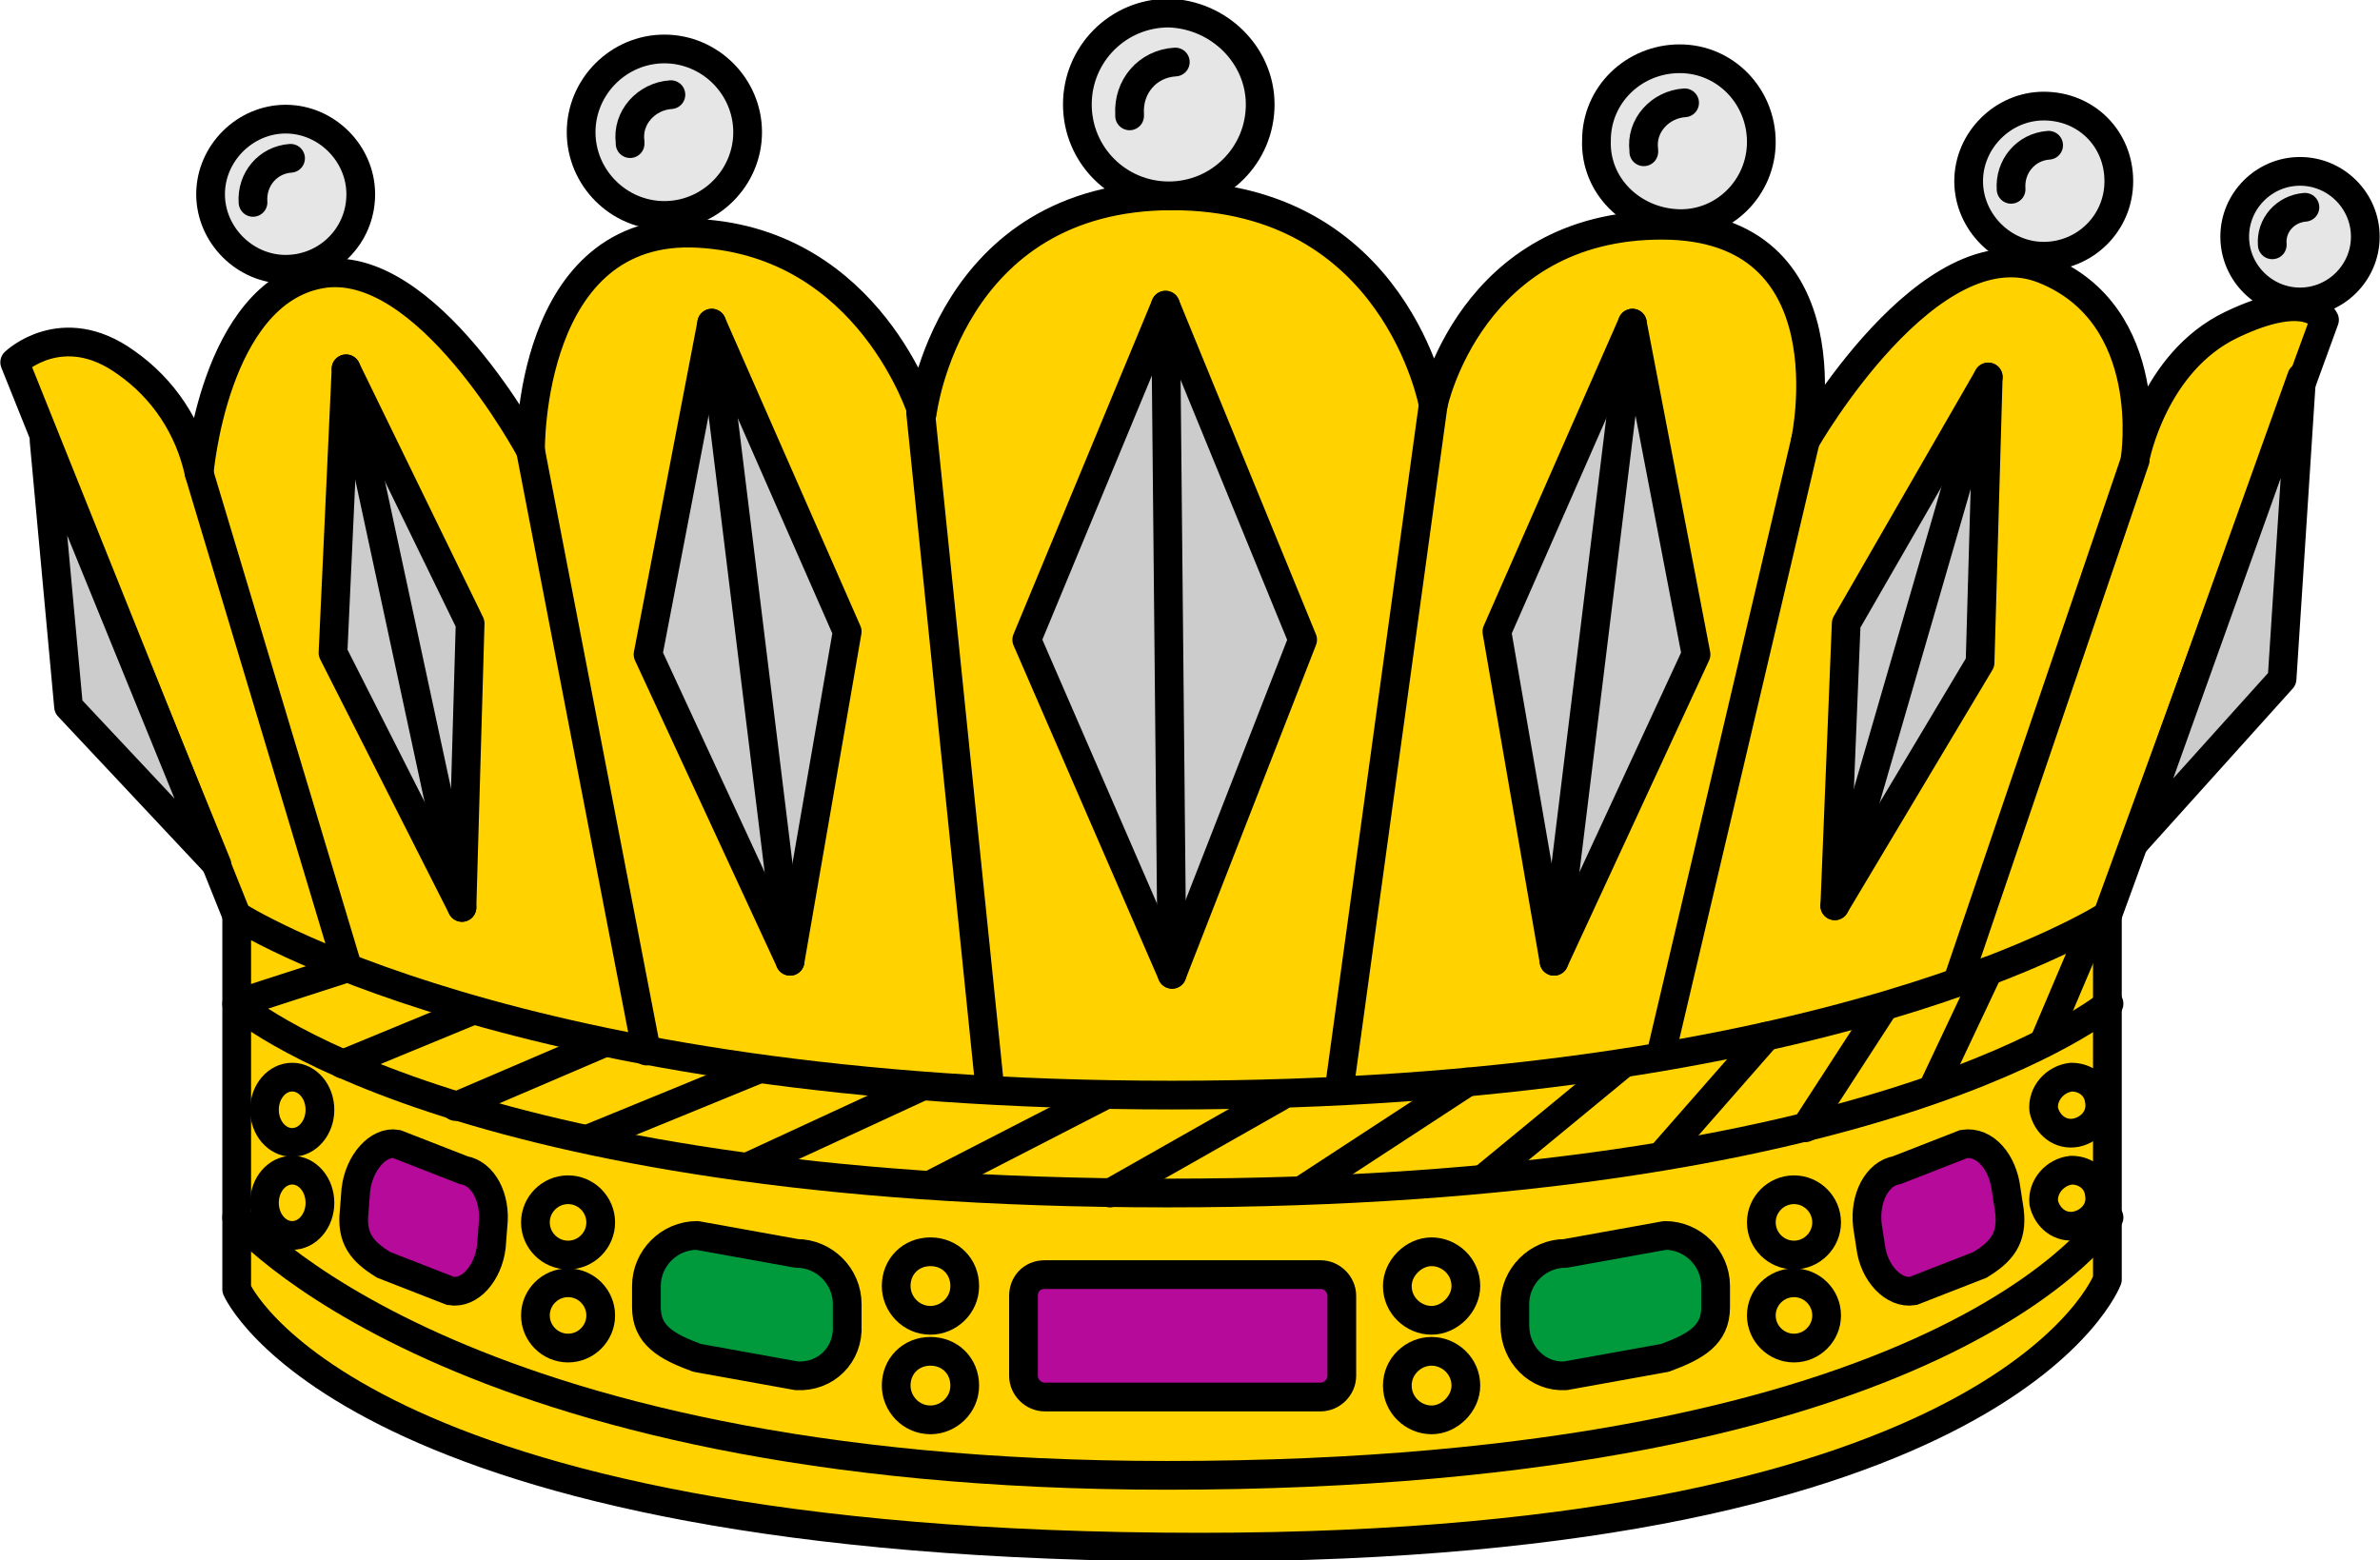 <?xml version="1.0" encoding="utf-8"?>
<!-- Generator: Adobe Illustrator 23.0.2, SVG Export Plug-In . SVG Version: 6.00 Build 0)  -->
<svg version="1.1" id="Réteg_1" xmlns="http://www.w3.org/2000/svg" xmlns:xlink="http://www.w3.org/1999/xlink" x="0px" y="0px"
	 viewBox="0 0 145.8 95.6" style="enable-background:new 0 0 145.8 95.6;" xml:space="preserve">
<title>sisakdisz_03</title>
<g>
	<g>
		<path style="fill:#FFD200;" d="M14.5,56.1L0.9,22.2c0,0,2.9-2.8,6.8,0c2.3,1.6,3.9,4,4.5,6.8c0,0,0.9-11,7.4-12.2
			s12.9,10.8,12.9,10.8s-0.2-13.9,10.3-13.3s13.7,11,13.7,11S58.1,12,71.8,12s16,12.8,16,12.8s2.3-11,14-11s8.8,13.2,8.8,13.2
			s7.6-13.3,14.6-10.5s5.6,11.6,5.6,11.6s1.1-5.9,5.9-8.2s5.7-0.3,5.7-0.3l-13.3,36.5c0,0-10.8,18.5-55.9,18.5S14.5,56.1,14.5,56.1"
			/>
		<path style="fill:none;stroke:#000000;stroke-width:1.76;stroke-linecap:round;stroke-linejoin:round;" d="M14.5,56.1L0.9,22.2
			c0,0,2.9-2.8,6.8,0c2.3,1.6,3.9,4,4.5,6.8c0,0,0.9-11,7.4-12.2s12.9,10.8,12.9,10.8s-0.2-13.9,10.3-13.3s13.7,11,13.7,11
			S58.1,12,71.8,12s16,12.8,16,12.8s2.3-11,14-11s8.8,13.2,8.8,13.2s7.6-13.3,14.6-10.5s5.6,11.6,5.6,11.6s1.1-5.9,5.9-8.2
			s5.7-0.3,5.7-0.3l-13.3,36.5c0,0-10.8,18.5-55.9,18.5S14.5,56.1,14.5,56.1z"/>
		<path style="fill:#FFD200;" d="M14.5,56.1V79c0,0,6.8,15.8,59,15.8c49.5,0,55.6-16.4,55.6-16.4V56.1c0,0-17,11-57.3,11
			S14.5,56.1,14.5,56.1"/>
		<path style="fill:none;stroke:#000000;stroke-width:1.76;stroke-linecap:round;stroke-linejoin:round;" d="M14.5,56.1V79
			c0,0,6.8,15.8,59,15.8c49.5,0,55.6-16.4,55.6-16.4V56.1c0,0-17,11-57.3,11S14.5,56.1,14.5,56.1z"/>
		<path style="fill:none;stroke:#000000;stroke-width:1.76;stroke-linecap:round;stroke-linejoin:round;" d="M14.5,74.6
			c0,0,13.1,15.8,57,15.8c48,0,57.7-15.8,57.7-15.8"/>
		
			<line style="fill:none;stroke:#000000;stroke-width:1.76;stroke-linecap:round;stroke-linejoin:round;" x1="21" y1="65.2" x2="29" y2="61.9"/>
		
			<line style="fill:none;stroke:#000000;stroke-width:1.76;stroke-linecap:round;stroke-linejoin:round;" x1="27.9" y1="67.8" x2="37" y2="63.9"/>
		
			<line style="fill:none;stroke:#000000;stroke-width:1.76;stroke-linecap:round;stroke-linejoin:round;" x1="36" y1="69.8" x2="46.5" y2="65.5"/>
		
			<line style="fill:none;stroke:#000000;stroke-width:1.76;stroke-linecap:round;stroke-linejoin:round;" x1="45.8" y1="71.5" x2="56.4" y2="66.6"/>
		
			<line style="fill:none;stroke:#000000;stroke-width:1.76;stroke-linecap:round;stroke-linejoin:round;" x1="57" y1="72.6" x2="67.5" y2="67.2"/>
		
			<line style="fill:none;stroke:#000000;stroke-width:1.76;stroke-linecap:round;stroke-linejoin:round;" x1="68" y1="73.1" x2="78.4" y2="67.2"/>
		
			<line style="fill:none;stroke:#000000;stroke-width:1.76;stroke-linecap:round;stroke-linejoin:round;" x1="79.8" y1="72.9" x2="89.9" y2="66.3"/>
		
			<line style="fill:none;stroke:#000000;stroke-width:1.76;stroke-linecap:round;stroke-linejoin:round;" x1="90.9" y1="72.2" x2="99.4" y2="65.2"/>
		
			<line style="fill:none;stroke:#000000;stroke-width:1.76;stroke-linecap:round;stroke-linejoin:round;" x1="101.8" y1="70.8" x2="108.2" y2="63.5"/>
		
			<line style="fill:none;stroke:#000000;stroke-width:1.76;stroke-linecap:round;stroke-linejoin:round;" x1="110.6" y1="69.1" x2="115.4" y2="61.7"/>
		
			<line style="fill:none;stroke:#000000;stroke-width:1.76;stroke-linecap:round;stroke-linejoin:round;" x1="118.4" y1="66.7" x2="121.8" y2="59.5"/>
		
			<line style="fill:none;stroke:#000000;stroke-width:1.76;stroke-linecap:round;stroke-linejoin:round;" x1="125.2" y1="63.9" x2="128.3" y2="56.6"/>
		<path style="fill:#E6E6E6;" d="M77.2,6.4c0,3.1-2.5,5.6-5.6,5.6c-3.1,0-5.6-2.5-5.6-5.6s2.5-5.6,5.6-5.6c0,0,0,0,0,0
			C74.7,0.9,77.2,3.4,77.2,6.4C77.2,6.4,77.2,6.4,77.2,6.4"/>
		<path style="fill:none;stroke:#000000;stroke-width:1.76;stroke-linecap:round;stroke-linejoin:round;" d="M77.2,6.4
			c0,3.1-2.5,5.6-5.6,5.6c-3.1,0-5.6-2.5-5.6-5.6s2.5-5.6,5.6-5.6c0,0,0,0,0,0C74.7,0.9,77.2,3.4,77.2,6.4
			C77.2,6.4,77.2,6.4,77.2,6.4z"/>
		<path style="fill:#E6E6E6;" d="M72,3.8c-1.7,0.1-2.9,1.5-2.8,3.2c0,0,0,0,0,0.1"/>
		<path style="fill:none;stroke:#000000;stroke-width:1.76;stroke-linecap:round;stroke-linejoin:round;" d="M72,3.8
			c-1.7,0.1-2.9,1.5-2.8,3.2c0,0,0,0,0,0.1"/>
		<path style="fill:#E6E6E6;" d="M45.8,8.1c0,2.8-2.3,5.1-5.1,5.1c-2.8,0-5.1-2.3-5.1-5.1s2.3-5.1,5.1-5.1S45.8,5.3,45.8,8.1
			L45.8,8.1"/>
		<path style="fill:none;stroke:#000000;stroke-width:1.76;stroke-linecap:round;stroke-linejoin:round;" d="M45.8,8.1
			c0,2.8-2.3,5.1-5.1,5.1c-2.8,0-5.1-2.3-5.1-5.1s2.3-5.1,5.1-5.1S45.8,5.3,45.8,8.1L45.8,8.1z"/>
		<path style="fill:#E6E6E6;" d="M41.1,5.8c-1.5,0.1-2.7,1.4-2.5,2.9c0,0,0,0,0,0.1"/>
		<path style="fill:none;stroke:#000000;stroke-width:1.76;stroke-linecap:round;stroke-linejoin:round;" d="M41.1,5.8
			c-1.5,0.1-2.7,1.4-2.5,2.9c0,0,0,0,0,0.1"/>
		<path style="fill:#E6E6E6;" d="M22.1,11.9c0,2.6-2.1,4.6-4.6,4.6s-4.6-2.1-4.6-4.6s2.1-4.6,4.6-4.6l0,0C20,7.3,22.1,9.4,22.1,11.9
			"/>
		<path style="fill:none;stroke:#000000;stroke-width:1.76;stroke-linecap:round;stroke-linejoin:round;" d="M22.1,11.9
			c0,2.6-2.1,4.6-4.6,4.6s-4.6-2.1-4.6-4.6s2.1-4.6,4.6-4.6l0,0C20,7.3,22.1,9.4,22.1,11.9z"/>
		<path style="fill:#E6E6E6;" d="M17.8,9.7c-1.4,0.1-2.4,1.3-2.3,2.7c0,0,0,0,0,0"/>
		<path style="fill:none;stroke:#000000;stroke-width:1.76;stroke-linecap:round;stroke-linejoin:round;" d="M17.8,9.7
			c-1.4,0.1-2.4,1.3-2.3,2.7c0,0,0,0,0,0"/>
		<path style="fill:#E6E6E6;" d="M107.9,8.7c0,2.8-2.3,5.1-5.1,5s-5.1-2.3-5-5.1c0-2.8,2.3-5,5.1-5C105.7,3.6,107.9,5.9,107.9,8.7"
			/>
		<path style="fill:none;stroke:#000000;stroke-width:1.76;stroke-linecap:round;stroke-linejoin:round;" d="M107.9,8.7
			c0,2.8-2.3,5.1-5.1,5s-5.1-2.3-5-5.1c0-2.8,2.3-5,5.1-5C105.7,3.6,107.9,5.9,107.9,8.7z"/>
		<path style="fill:#E6E6E6;" d="M103.2,6.3c-1.5,0.1-2.7,1.4-2.5,2.9c0,0,0,0,0,0.1"/>
		<path style="fill:none;stroke:#000000;stroke-width:1.76;stroke-linecap:round;stroke-linejoin:round;" d="M103.2,6.3
			c-1.5,0.1-2.7,1.4-2.5,2.9c0,0,0,0,0,0.1"/>
		<path style="fill:#E6E6E6;" d="M129.8,11.1c0,2.6-2.1,4.6-4.6,4.6s-4.6-2.1-4.6-4.6s2.1-4.6,4.6-4.6l0,0
			C127.8,6.5,129.8,8.5,129.8,11.1"/>
		<path style="fill:none;stroke:#000000;stroke-width:1.76;stroke-linecap:round;stroke-linejoin:round;" d="M129.8,11.1
			c0,2.6-2.1,4.6-4.6,4.6s-4.6-2.1-4.6-4.6s2.1-4.6,4.6-4.6l0,0C127.8,6.5,129.8,8.5,129.8,11.1z"/>
		<path style="fill:#E6E6E6;" d="M125.5,8.9c-1.4,0.1-2.4,1.3-2.3,2.7c0,0,0,0,0,0"/>
		<path style="fill:none;stroke:#000000;stroke-width:1.76;stroke-linecap:round;stroke-linejoin:round;" d="M125.5,8.9
			c-1.4,0.1-2.4,1.3-2.3,2.7c0,0,0,0,0,0"/>
		<path style="fill:#E6E6E6;" d="M144.9,14.5c0,2.2-1.8,4-4,4s-4-1.8-4-4s1.8-4,4-4S144.9,12.3,144.9,14.5"/>
		<path style="fill:none;stroke:#000000;stroke-width:1.76;stroke-linecap:round;stroke-linejoin:round;" d="M144.9,14.5
			c0,2.2-1.8,4-4,4s-4-1.8-4-4s1.8-4,4-4S144.9,12.3,144.9,14.5z"/>
		<path style="fill:#E6E6E6;" d="M141.2,12.7c-1.2,0.1-2.1,1.1-2,2.3c0,0,0,0,0,0"/>
		<path style="fill:none;stroke:#000000;stroke-width:1.76;stroke-linecap:round;stroke-linejoin:round;" d="M141.2,12.7
			c-1.2,0.1-2.1,1.1-2,2.3c0,0,0,0,0,0"/>
		<path style="fill:#B60A9B;" d="M80.8,85.6H64c-0.7,0-1.3-0.6-1.3-1.3c0,0,0,0,0,0v-4.9c0-0.7,0.6-1.3,1.3-1.3h16.8
			c0.7,0,1.3,0.6,1.3,1.3v4.9C82.1,85,81.6,85.6,80.8,85.6C80.8,85.6,80.8,85.6,80.8,85.6"/>
		<path style="fill:none;stroke:#000000;stroke-width:1.76;stroke-miterlimit:10;" d="M64,78.1h16.9c0.7,0,1.3,0.6,1.3,1.3v4.9
			c0,0.7-0.6,1.3-1.3,1.3H64c-0.7,0-1.3-0.6-1.3-1.3v-4.9C62.7,78.7,63.2,78.1,64,78.1z"/>
		<path style="fill:#009A3D;" d="M48.8,84.3l-6.1-1.1c-1.9-0.7-3.1-1.4-3.1-3.1v-1.3c0-1.7,1.4-3.1,3.1-3.1l0,0l6.1,1.1
			c1.7,0,3.1,1.4,3.1,3.1c0,0,0,0,0,0v1.3C52,82.9,50.6,84.3,48.8,84.3"/>
		<path style="fill:none;stroke:#000000;stroke-width:1.76;stroke-linecap:round;stroke-linejoin:round;" d="M48.8,84.3l-6.1-1.1
			c-1.9-0.7-3.1-1.4-3.1-3.1v-1.3c0-1.7,1.4-3.1,3.1-3.1l0,0l6.1,1.1c1.7,0,3.1,1.4,3.1,3.1c0,0,0,0,0,0v1.3
			C52,83,50.6,84.4,48.8,84.3C48.9,84.4,48.9,84.4,48.8,84.3z"/>
		<path style="fill:#B60A9B;" d="M27.6,79.1l-4.1-1.6c-1.3-0.8-2-1.6-1.8-3.3l0.1-1.3c0.2-1.7,1.4-3,2.5-2.8l4.1,1.6
			c1.2,0.2,2,1.7,1.8,3.4l-0.1,1.3C29.9,78,28.8,79.3,27.6,79.1"/>
		<path style="fill:none;stroke:#000000;stroke-width:1.76;stroke-miterlimit:10;" d="M27.6,79.1l-4.1-1.6c-1.3-0.8-2-1.6-1.8-3.3
			l0.1-1.3c0.2-1.7,1.4-3,2.5-2.8l4.1,1.6c1.2,0.2,2,1.7,1.8,3.4l-0.1,1.3C29.9,78,28.8,79.3,27.6,79.1z"/>
		<path style="fill:none;stroke:#000000;stroke-width:1.76;stroke-linecap:round;stroke-linejoin:round;" d="M59.1,78.8
			c0,1.2-1,2.1-2.1,2.1c-1.2,0-2.1-1-2.1-2.1c0-1.2,0.9-2.1,2.1-2.1C58.2,76.7,59.1,77.6,59.1,78.8C59.1,78.8,59.1,78.8,59.1,78.8z"
			/>
		<path style="fill:none;stroke:#000000;stroke-width:1.76;stroke-linecap:round;stroke-linejoin:round;" d="M59.1,84.9
			c0,1.2-1,2.1-2.1,2.1c-1.2,0-2.1-1-2.1-2.1c0-1.2,0.9-2.1,2.1-2.1C58.2,82.8,59.1,83.7,59.1,84.9C59.1,84.9,59.1,84.9,59.1,84.9z"
			/>
		<path style="fill:none;stroke:#000000;stroke-width:1.76;stroke-linecap:round;stroke-linejoin:round;" d="M36.8,74.9
			c0,1.1-0.9,2-2,2s-2-0.9-2-2s0.9-2,2-2S36.8,73.8,36.8,74.9z"/>
		<path style="fill:none;stroke:#000000;stroke-width:1.76;stroke-linecap:round;stroke-linejoin:round;" d="M36.8,80.6
			c0,1.1-0.9,2-2,2s-2-0.9-2-2s0.9-2,2-2S36.8,79.5,36.8,80.6z"/>
		
			<ellipse style="fill:none;stroke:#000000;stroke-width:1.76;stroke-linecap:round;stroke-linejoin:round;" cx="17.9" cy="68" rx="1.7" ry="2"/>
		
			<ellipse style="fill:none;stroke:#000000;stroke-width:1.76;stroke-linecap:round;stroke-linejoin:round;" cx="17.9" cy="73.7" rx="1.7" ry="2"/>
		<path style="fill:#009A3D;" d="M95.9,84.3l6.1-1.1c1.9-0.7,3.1-1.4,3.1-3.1v-1.3c0-1.7-1.4-3.1-3.1-3.1c0,0,0,0,0,0l-6.1,1.1
			c-1.7,0-3.1,1.4-3.1,3.1l0,0v1.3C92.8,82.9,94.2,84.3,95.9,84.3"/>
		<path style="fill:none;stroke:#000000;stroke-width:1.76;stroke-linecap:round;stroke-linejoin:round;" d="M95.9,84.3l6.1-1.1
			c1.9-0.7,3.1-1.4,3.1-3.1v-1.3c0-1.7-1.4-3.1-3.1-3.1c0,0,0,0,0,0l-6.1,1.1c-1.7,0-3.1,1.4-3.1,3.1l0,0v1.3
			C92.8,83,94.2,84.4,95.9,84.3C95.9,84.4,95.9,84.4,95.9,84.3z"/>
		<path style="fill:#B60A9B;" d="M117.2,79.1l4.1-1.6c1.3-0.8,2-1.6,1.8-3.3l-0.2-1.3c-0.2-1.7-1.3-3-2.6-2.8l-4.1,1.6
			c-1.2,0.2-2,1.7-1.8,3.4l0.2,1.3C114.8,78,116,79.3,117.2,79.1"/>
		<path style="fill:none;stroke:#000000;stroke-width:1.76;stroke-miterlimit:10;" d="M117.2,79.1l4.1-1.6c1.3-0.8,2-1.6,1.8-3.3
			l-0.2-1.3c-0.2-1.7-1.3-3-2.6-2.8l-4.1,1.6c-1.2,0.2-2,1.7-1.8,3.4l0.2,1.3C114.8,78,116,79.3,117.2,79.1z"/>
		<path style="fill:none;stroke:#000000;stroke-width:1.76;stroke-linecap:round;stroke-linejoin:round;" d="M85.6,78.8
			c0,1.2,1,2.1,2.1,2.1s2.1-1,2.1-2.1c0-1.2-1-2.1-2.1-2.1h0C86.6,76.7,85.6,77.7,85.6,78.8z"/>
		<path style="fill:none;stroke:#000000;stroke-width:1.76;stroke-linecap:round;stroke-linejoin:round;" d="M85.6,84.9
			c0,1.2,1,2.1,2.1,2.1s2.1-1,2.1-2.1c0-1.2-1-2.1-2.1-2.1h0C86.6,82.8,85.6,83.7,85.6,84.9z"/>
		<path style="fill:none;stroke:#000000;stroke-width:1.76;stroke-linecap:round;stroke-linejoin:round;" d="M107.9,74.9
			c0,1.1,0.9,2,2,2s2-0.9,2-2s-0.9-2-2-2S107.9,73.8,107.9,74.9z"/>
		<path style="fill:none;stroke:#000000;stroke-width:1.76;stroke-linecap:round;stroke-linejoin:round;" d="M107.9,80.6
			c0,1.1,0.9,2,2,2s2-0.9,2-2s-0.9-2-2-2S107.9,79.5,107.9,80.6z"/>
		<path style="fill:none;stroke:#000000;stroke-width:1.76;stroke-linecap:round;stroke-linejoin:round;" d="M125.2,68
			c0.2,0.9,1,1.6,2,1.4c0.9-0.2,1.6-1,1.4-2c-0.1-0.8-0.8-1.4-1.7-1.4C125.9,66.1,125.1,67,125.2,68z"/>
		<path style="fill:none;stroke:#000000;stroke-width:1.76;stroke-linecap:round;stroke-linejoin:round;" d="M125.2,73.7
			c0.2,0.9,1,1.6,2,1.4c0.9-0.2,1.6-1,1.4-2c-0.1-0.8-0.8-1.4-1.7-1.4C125.9,71.8,125.1,72.7,125.2,73.7
			C125.2,73.7,125.2,73.7,125.2,73.7z"/>
		<path style="fill:none;stroke:#000000;stroke-width:1.76;stroke-linecap:round;stroke-linejoin:round;" d="M12.2,29l9.1,30.3
			l-6.8,2.2c0,0,13.1,11.6,57,11.6s57.7-11.6,57.7-11.6"/>
		
			<line style="fill:none;stroke:#000000;stroke-width:1.76;stroke-linecap:round;stroke-linejoin:round;" x1="32.5" y1="27.6" x2="39.6" y2="64.4"/>
		
			<line style="fill:none;stroke:#000000;stroke-width:1.76;stroke-linecap:round;stroke-linejoin:round;" x1="56.4" y1="25.3" x2="60.6" y2="66.3"/>
		
			<line style="fill:none;stroke:#000000;stroke-width:1.76;stroke-linecap:round;stroke-linejoin:round;" x1="87.8" y1="24.8" x2="82.1" y2="66.3"/>
		
			<line style="fill:none;stroke:#000000;stroke-width:1.76;stroke-linecap:round;stroke-linejoin:round;" x1="110.6" y1="27" x2="101.8" y2="64.4"/>
		
			<line style="fill:none;stroke:#000000;stroke-width:1.76;stroke-linecap:round;stroke-linejoin:round;" x1="130.8" y1="28.2" x2="119.9" y2="60.2"/>
		<polygon style="fill:#CCCCCC;" points="71.4,18.7 62.9,39.2 71.8,59.7 79.8,39.2 		"/>
		<polygon style="fill:none;stroke:#000000;stroke-width:1.76;stroke-linecap:round;stroke-linejoin:round;" points="71.4,18.7 
			62.9,39.2 71.8,59.7 79.8,39.2 		"/>
		<polygon style="fill:#CCCCCC;" points="43.6,19.8 39.7,40.1 48.4,58.9 51.9,38.7 		"/>
		<polygon style="fill:none;stroke:#000000;stroke-width:1.76;stroke-linecap:round;stroke-linejoin:round;" points="43.6,19.8 
			39.7,40.1 48.4,58.9 51.9,38.7 		"/>
		<polygon style="fill:#CCCCCC;" points="21.2,22.6 20.4,40 28.3,55.6 28.8,38.2 		"/>
		<polygon style="fill:none;stroke:#000000;stroke-width:1.76;stroke-linecap:round;stroke-linejoin:round;" points="21.2,22.6 
			20.4,40 28.3,55.6 28.8,38.2 		"/>
		<polygon style="fill:#CCCCCC;" points="121.8,23.1 121.3,40.6 112.4,55.5 113.1,38.2 		"/>
		<polygon style="fill:none;stroke:#000000;stroke-width:1.76;stroke-linecap:round;stroke-linejoin:round;" points="121.8,23.1 
			121.3,40.6 112.4,55.5 113.1,38.2 		"/>
		<polygon style="fill:#CCCCCC;" points="100,19.8 103.9,40.1 95.2,58.9 91.7,38.7 		"/>
		<polygon style="fill:none;stroke:#000000;stroke-width:1.76;stroke-linecap:round;stroke-linejoin:round;" points="100,19.8 
			103.9,40.1 95.2,58.9 91.7,38.7 		"/>
		<polygon style="fill:#CCCCCC;" points="2.7,27 4.2,43.3 13.3,53 		"/>
		<polygon style="fill:none;stroke:#000000;stroke-width:1.76;stroke-linecap:round;stroke-linejoin:round;" points="2.7,27 
			4.2,43.3 13.3,53 		"/>
		<polygon style="fill:#CCCCCC;" points="141,23.1 139.8,41.6 130.8,51.6 		"/>
		<polygon style="fill:none;stroke:#000000;stroke-width:1.76;stroke-linecap:round;stroke-linejoin:round;" points="141,23.1 
			139.8,41.6 130.8,51.6 		"/>
		<line style="fill:none;" x1="71.4" y1="18.7" x2="71.8" y2="59.7"/>
		
			<line style="fill:none;stroke:#000000;stroke-width:1.76;stroke-linecap:round;stroke-linejoin:round;" x1="71.4" y1="18.7" x2="71.8" y2="59.7"/>
		<line style="fill:none;" x1="43.6" y1="19.8" x2="48.4" y2="58.9"/>
		
			<line style="fill:none;stroke:#000000;stroke-width:1.76;stroke-linecap:round;stroke-linejoin:round;" x1="43.6" y1="19.8" x2="48.4" y2="58.9"/>
		<line style="fill:none;" x1="21.2" y1="22.6" x2="28.3" y2="55.6"/>
		
			<line style="fill:none;stroke:#000000;stroke-width:1.76;stroke-linecap:round;stroke-linejoin:round;" x1="21.2" y1="22.6" x2="28.3" y2="55.6"/>
		<line style="fill:none;" x1="100" y1="19.8" x2="95.2" y2="58.9"/>
		
			<line style="fill:none;stroke:#000000;stroke-width:1.76;stroke-linecap:round;stroke-linejoin:round;" x1="100" y1="19.8" x2="95.2" y2="58.9"/>
		<line style="fill:none;" x1="121.8" y1="23.1" x2="112.4" y2="55.5"/>
		
			<line style="fill:none;stroke:#000000;stroke-width:1.76;stroke-linecap:round;stroke-linejoin:round;" x1="121.8" y1="23.1" x2="112.4" y2="55.5"/>
	</g>
</g>
</svg>
